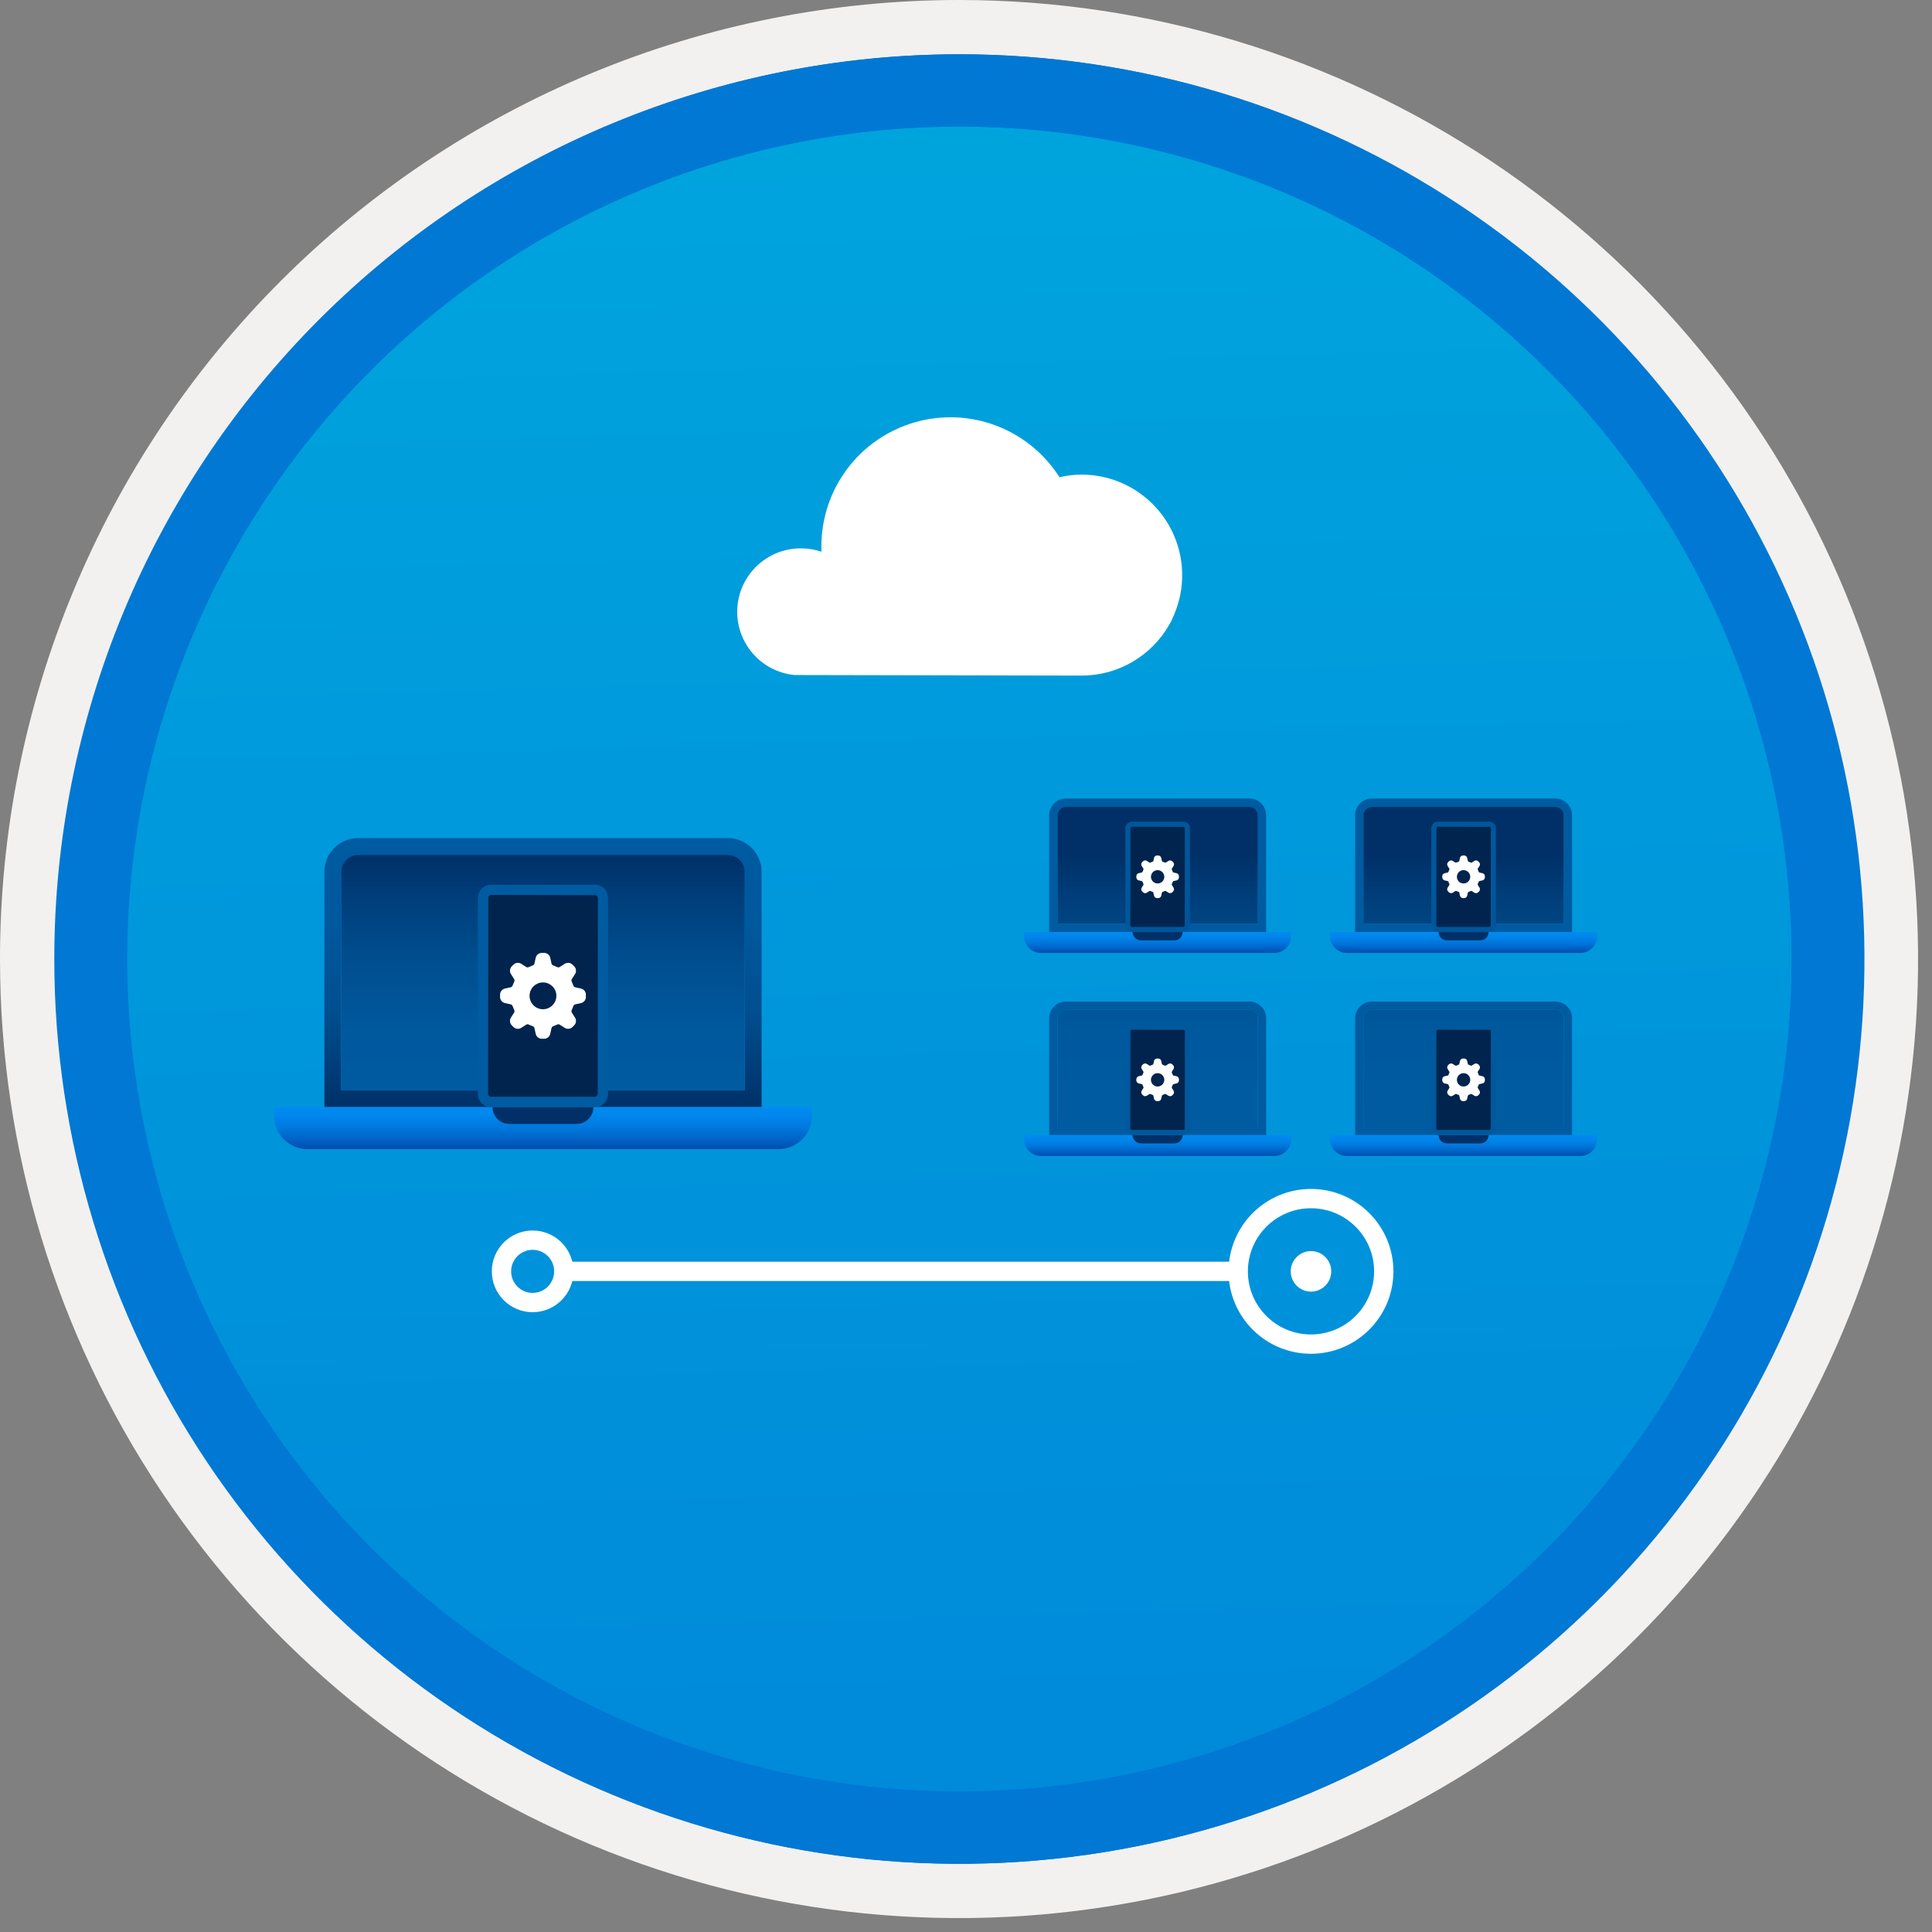 <svg width="100" height="100" viewBox="0 0 100 100" fill="none" xmlns="http://www.w3.org/2000/svg">
<rect x="0" y="0" width="100" height="100" fill="#808080" stroke="none"/>
<g clip-path="url(#clip0_543_377)">
<path d="M49.64 96.45C40.382 96.45 31.332 93.705 23.634 88.561C15.936 83.418 9.936 76.107 6.393 67.553C2.85 59 1.923 49.588 3.73 40.508C5.536 31.428 9.994 23.087 16.54 16.54C23.087 9.994 31.428 5.536 40.508 3.729C49.588 1.923 59 2.85 67.553 6.393C76.107 9.936 83.418 15.936 88.561 23.634C93.705 31.332 96.45 40.382 96.45 49.64C96.451 55.787 95.24 61.874 92.888 67.554C90.535 73.233 87.088 78.394 82.741 82.741C78.394 87.087 73.234 90.535 67.554 92.888C61.875 95.24 55.787 96.45 49.64 96.45V96.45Z" fill="url(#paint0_linear_543_377)"/>
<path fill-rule="evenodd" clip-rule="evenodd" d="M95.54 49.64C95.54 58.718 92.848 67.593 87.805 75.141C82.761 82.689 75.592 88.572 67.205 92.046C58.818 95.52 49.589 96.429 40.685 94.658C31.782 92.887 23.603 88.515 17.184 82.096C10.765 75.677 6.393 67.498 4.622 58.595C2.851 49.691 3.76 40.462 7.234 32.075C10.708 23.688 16.591 16.519 24.139 11.476C31.688 6.432 40.562 3.74 49.64 3.74C55.668 3.74 61.636 4.927 67.205 7.234C72.774 9.541 77.834 12.921 82.096 17.184C86.359 21.446 89.739 26.506 92.046 32.075C94.353 37.644 95.54 43.612 95.54 49.64V49.64ZM49.64 3.62732e-07C59.458 3.62732e-07 69.055 2.911 77.219 8.366C85.382 13.82 91.744 21.573 95.501 30.644C99.258 39.714 100.242 49.695 98.326 59.324C96.411 68.954 91.683 77.799 84.741 84.741C77.799 91.683 68.954 96.411 59.324 98.326C49.695 100.242 39.714 99.258 30.644 95.501C21.573 91.744 13.82 85.382 8.366 77.219C2.911 69.055 3.62732e-07 59.458 3.62732e-07 49.64C-0.001 43.121 1.283 36.666 3.777 30.643C6.271 24.62 9.928 19.147 14.537 14.537C19.147 9.928 24.62 6.271 30.643 3.777C36.666 1.283 43.121 -0.001 49.64 3.62732e-07V3.62732e-07Z" fill="#F2F1F0"/>
<path fill-rule="evenodd" clip-rule="evenodd" d="M92.73 49.64C92.73 58.163 90.202 66.493 85.468 73.58C80.733 80.666 74.003 86.189 66.129 89.45C58.256 92.711 49.592 93.565 41.233 91.902C32.874 90.24 25.197 86.136 19.17 80.109C13.144 74.083 9.04 66.405 7.378 58.047C5.715 49.688 6.568 41.024 9.83 33.15C13.091 25.277 18.614 18.547 25.7 13.812C32.786 9.077 41.117 6.55 49.64 6.55C55.298 6.55 60.902 7.664 66.13 9.829C71.358 11.995 76.108 15.169 80.11 19.17C84.111 23.171 87.285 27.922 89.45 33.15C91.616 38.378 92.73 43.981 92.73 49.64V49.64ZM49.64 2.81C58.902 2.81 67.956 5.557 75.657 10.702C83.358 15.848 89.36 23.162 92.905 31.719C96.449 40.276 97.377 49.692 95.57 58.776C93.763 67.86 89.303 76.205 82.753 82.754C76.204 89.303 67.86 93.763 58.776 95.57C49.691 97.377 40.276 96.45 31.718 92.905C23.161 89.361 15.848 83.359 10.702 75.657C5.556 67.956 2.81 58.902 2.81 49.64C2.811 37.22 7.745 25.31 16.527 16.528C25.309 7.745 37.22 2.811 49.64 2.81V2.81Z" fill="#0078D4"/>
<path fill-rule="evenodd" clip-rule="evenodd" d="M92.764 49.64C92.764 58.163 90.237 66.493 85.502 73.58C80.767 80.666 74.037 86.189 66.164 89.45C58.29 92.711 49.626 93.565 41.267 91.902C32.909 90.24 25.231 86.136 19.204 80.109C13.178 74.083 9.074 66.405 7.412 58.047C5.749 49.688 6.602 41.024 9.864 33.15C13.125 25.277 18.648 18.547 25.734 13.812C32.82 9.077 41.151 6.55 49.674 6.55C55.333 6.55 60.936 7.664 66.164 9.829C71.392 11.995 76.142 15.169 80.144 19.17C84.145 23.171 87.319 27.922 89.484 33.15C91.65 38.378 92.764 43.981 92.764 49.64V49.64ZM49.674 2.81C58.936 2.81 67.99 5.557 75.691 10.702C83.392 15.848 89.395 23.162 92.939 31.719C96.484 40.276 97.411 49.692 95.604 58.776C93.797 67.86 89.337 76.205 82.788 82.754C76.238 89.303 67.894 93.763 58.81 95.57C49.726 97.377 40.31 96.45 31.753 92.905C23.196 89.361 15.882 83.359 10.736 75.657C5.59 67.956 2.844 58.902 2.844 49.64C2.845 37.22 7.779 25.31 16.561 16.528C25.343 7.745 37.254 2.811 49.674 2.81V2.81Z" fill="#0078D4"/>
<path d="M18.531 43.379C18.07 43.38 17.628 43.564 17.301 43.89C16.975 44.217 16.791 44.658 16.79 45.12V57.305H39.42V45.12C39.419 44.658 39.235 44.217 38.909 43.89C38.582 43.564 38.14 43.38 37.679 43.379H18.531ZM37.679 44.249C37.91 44.25 38.131 44.342 38.294 44.505C38.457 44.668 38.549 44.889 38.55 45.12V56.435H17.66V45.12C17.661 44.889 17.752 44.668 17.916 44.505C18.079 44.341 18.3 44.25 18.531 44.249L37.679 44.249Z" fill="url(#paint1_linear_543_377)"/>
<path d="M17.66 45.12C17.661 44.889 17.752 44.668 17.916 44.505C18.079 44.341 18.3 44.25 18.531 44.249H37.679C37.91 44.25 38.131 44.342 38.294 44.505C38.457 44.668 38.549 44.889 38.55 45.12V56.435H17.66V45.12Z" fill="url(#paint2_linear_543_377)"/>
<path d="M14.179 57.305V57.74C14.18 58.202 14.364 58.644 14.69 58.97C15.016 59.296 15.458 59.48 15.919 59.481H40.29C40.751 59.48 41.193 59.296 41.52 58.97C41.846 58.644 42.03 58.202 42.031 57.74V57.305H14.179Z" fill="url(#paint3_linear_543_377)"/>
<path fill-rule="evenodd" clip-rule="evenodd" d="M26.364 58.175H29.846C30.076 58.175 30.298 58.084 30.461 57.92C30.624 57.757 30.716 57.536 30.716 57.305H25.494C25.494 57.536 25.585 57.757 25.749 57.92C25.912 58.084 26.133 58.175 26.364 58.175V58.175Z" fill="#003067"/>
<path d="M30.794 45.795H25.415C25.235 45.795 25.063 45.866 24.936 45.993C24.808 46.12 24.737 46.293 24.737 46.473V56.627C24.737 56.807 24.808 56.979 24.936 57.106C25.063 57.234 25.235 57.305 25.415 57.305H30.794C30.974 57.305 31.147 57.234 31.274 57.106C31.401 56.979 31.472 56.807 31.472 56.627V46.473C31.472 46.293 31.401 46.12 31.274 45.993C31.147 45.866 30.974 45.795 30.794 45.795V45.795Z" fill="url(#paint4_linear_543_377)"/>
<path d="M25.261 56.612L25.273 46.474C25.273 46.454 25.277 46.433 25.285 46.415C25.293 46.396 25.305 46.379 25.319 46.364C25.334 46.35 25.351 46.338 25.37 46.33C25.389 46.323 25.409 46.319 25.43 46.319L30.793 46.331C30.834 46.331 30.874 46.348 30.903 46.377C30.932 46.406 30.948 46.446 30.948 46.487L30.936 56.613C30.936 56.654 30.919 56.694 30.89 56.723C30.861 56.752 30.821 56.769 30.78 56.769H25.416C25.396 56.769 25.376 56.764 25.357 56.757C25.338 56.749 25.321 56.737 25.306 56.723C25.292 56.708 25.28 56.691 25.273 56.672C25.265 56.653 25.261 56.633 25.261 56.612V56.612Z" fill="#00244D"/>
<path d="M28.799 51.544C28.799 51.704 28.743 51.86 28.641 51.985C28.539 52.109 28.398 52.194 28.24 52.226C28.082 52.258 27.918 52.233 27.776 52.158C27.634 52.082 27.523 51.959 27.462 51.811C27.4 51.662 27.392 51.497 27.438 51.343C27.485 51.189 27.583 51.056 27.717 50.967C27.851 50.877 28.011 50.837 28.172 50.853C28.332 50.868 28.481 50.939 28.595 51.053C28.725 51.183 28.799 51.359 28.799 51.544V51.544ZM30.082 51.17L29.759 51.098C29.725 51.086 29.698 51.061 29.683 51.029L29.679 51.018L29.59 50.802L29.585 50.791C29.579 50.774 29.576 50.757 29.577 50.739C29.578 50.722 29.582 50.705 29.589 50.689L29.767 50.41C29.803 50.349 29.819 50.279 29.811 50.209C29.803 50.139 29.773 50.073 29.724 50.022L29.626 49.923C29.575 49.876 29.509 49.846 29.439 49.838C29.369 49.831 29.299 49.846 29.238 49.881L28.959 50.059C28.941 50.067 28.921 50.072 28.901 50.071C28.886 50.072 28.871 50.069 28.857 50.063L28.846 50.058L28.63 49.969L28.619 49.965C28.587 49.95 28.562 49.922 28.55 49.889L28.478 49.566C28.461 49.498 28.422 49.437 28.367 49.393C28.312 49.349 28.244 49.324 28.174 49.322H28.035C27.965 49.324 27.896 49.349 27.841 49.393C27.787 49.437 27.747 49.498 27.73 49.566L27.659 49.889C27.646 49.922 27.622 49.95 27.59 49.965L27.579 49.969L27.363 50.058L27.352 50.063C27.337 50.069 27.322 50.072 27.307 50.071C27.287 50.072 27.267 50.067 27.25 50.059L26.971 49.881C26.91 49.846 26.84 49.831 26.77 49.838C26.7 49.846 26.634 49.876 26.583 49.924L26.484 50.022C26.436 50.073 26.405 50.139 26.398 50.209C26.39 50.279 26.405 50.349 26.442 50.41L26.619 50.689C26.634 50.721 26.636 50.758 26.624 50.791L26.619 50.802L26.53 51.018L26.526 51.029C26.511 51.061 26.483 51.086 26.45 51.098L26.127 51.17C26.059 51.187 25.998 51.226 25.954 51.281C25.91 51.336 25.885 51.404 25.883 51.474V51.613C25.885 51.684 25.91 51.751 25.954 51.806C25.998 51.861 26.059 51.901 26.127 51.917L26.45 51.989C26.483 52.001 26.511 52.026 26.526 52.058L26.53 52.069L26.619 52.285L26.624 52.296C26.636 52.33 26.634 52.366 26.619 52.398L26.442 52.677C26.405 52.738 26.39 52.808 26.398 52.879C26.405 52.949 26.436 53.014 26.484 53.065L26.583 53.164C26.634 53.211 26.7 53.241 26.77 53.249C26.84 53.257 26.91 53.242 26.971 53.206L27.25 53.029C27.267 53.02 27.287 53.016 27.307 53.016C27.322 53.016 27.337 53.018 27.352 53.024L27.363 53.029L27.579 53.118L27.59 53.122C27.622 53.137 27.646 53.165 27.659 53.198L27.73 53.521C27.747 53.589 27.787 53.65 27.841 53.694C27.896 53.739 27.965 53.763 28.035 53.765H28.174C28.244 53.763 28.312 53.739 28.367 53.694C28.422 53.65 28.461 53.589 28.478 53.521L28.55 53.198C28.562 53.165 28.587 53.137 28.619 53.122L28.63 53.118L28.846 53.029L28.857 53.024C28.871 53.018 28.886 53.016 28.901 53.016C28.921 53.015 28.941 53.02 28.959 53.029L29.238 53.206C29.299 53.242 29.369 53.257 29.439 53.249C29.509 53.241 29.575 53.211 29.626 53.164L29.724 53.065C29.773 53.014 29.803 52.949 29.811 52.879C29.819 52.808 29.803 52.738 29.767 52.677L29.589 52.398C29.582 52.382 29.578 52.365 29.577 52.348C29.576 52.33 29.579 52.313 29.585 52.297L29.59 52.285L29.679 52.069L29.683 52.058C29.698 52.026 29.726 52.001 29.759 51.989L30.082 51.917C30.15 51.901 30.211 51.861 30.255 51.806C30.299 51.752 30.324 51.684 30.326 51.613V51.474C30.324 51.404 30.299 51.336 30.255 51.281C30.211 51.226 30.15 51.187 30.082 51.17L30.082 51.17Z" fill="white"/>
<path d="M55.168 51.84C54.939 51.841 54.72 51.932 54.558 52.094C54.396 52.256 54.305 52.475 54.304 52.704V58.751H65.535V52.704C65.534 52.475 65.443 52.256 65.281 52.094C65.119 51.932 64.9 51.841 64.671 51.84L55.168 51.84ZM64.671 52.272C64.785 52.272 64.895 52.318 64.976 52.399C65.057 52.48 65.103 52.59 65.103 52.704V58.319H54.736V52.704C54.736 52.589 54.782 52.48 54.862 52.398C54.944 52.318 55.053 52.272 55.168 52.272L64.671 52.272Z" fill="url(#paint5_linear_543_377)"/>
<path d="M54.736 52.704C54.736 52.589 54.782 52.48 54.862 52.398C54.944 52.318 55.053 52.272 55.168 52.272H64.671C64.785 52.272 64.895 52.318 64.976 52.399C65.057 52.48 65.103 52.589 65.103 52.704V58.319H54.736V52.704Z" fill="url(#paint6_linear_543_377)"/>
<path d="M53.008 58.751V58.967C53.009 59.196 53.1 59.416 53.262 59.577C53.424 59.739 53.643 59.83 53.872 59.831H65.967C66.196 59.83 66.415 59.739 66.577 59.577C66.739 59.416 66.83 59.196 66.831 58.967V58.751H53.008Z" fill="url(#paint7_linear_543_377)"/>
<path fill-rule="evenodd" clip-rule="evenodd" d="M59.055 59.183H60.783C60.898 59.183 61.008 59.138 61.089 59.057C61.169 58.976 61.215 58.866 61.215 58.751H58.623C58.623 58.866 58.669 58.976 58.75 59.057C58.831 59.138 58.941 59.183 59.055 59.183V59.183Z" fill="#003067"/>
<path d="M61.254 53.039H58.584C58.54 53.039 58.496 53.047 58.456 53.064C58.415 53.081 58.378 53.106 58.346 53.137C58.315 53.169 58.29 53.206 58.273 53.246C58.257 53.287 58.248 53.331 58.248 53.375V58.415C58.248 58.459 58.257 58.503 58.273 58.544C58.29 58.584 58.315 58.621 58.346 58.653C58.378 58.684 58.415 58.709 58.456 58.726C58.496 58.742 58.54 58.751 58.584 58.751H61.254C61.343 58.751 61.429 58.716 61.492 58.653C61.555 58.59 61.59 58.504 61.59 58.415V53.375C61.59 53.286 61.555 53.2 61.492 53.137C61.429 53.074 61.343 53.039 61.254 53.039V53.039Z" fill="url(#paint8_linear_543_377)"/>
<path d="M58.508 58.407L58.514 53.376C58.514 53.366 58.516 53.356 58.52 53.346C58.524 53.337 58.53 53.329 58.537 53.321C58.544 53.314 58.553 53.309 58.562 53.305C58.571 53.301 58.581 53.299 58.592 53.299L61.253 53.305C61.274 53.305 61.293 53.313 61.308 53.328C61.322 53.342 61.331 53.362 61.33 53.382L61.324 58.408C61.324 58.428 61.316 58.448 61.301 58.462C61.287 58.477 61.267 58.485 61.247 58.485H58.585C58.575 58.485 58.565 58.483 58.556 58.479C58.546 58.475 58.538 58.469 58.53 58.462C58.523 58.455 58.518 58.447 58.514 58.437C58.51 58.428 58.508 58.418 58.508 58.407V58.407Z" fill="#00244D"/>
<path d="M60.264 55.892C60.264 55.972 60.236 56.049 60.186 56.111C60.135 56.173 60.065 56.215 59.986 56.231C59.908 56.246 59.827 56.234 59.756 56.197C59.686 56.159 59.631 56.098 59.6 56.025C59.569 55.951 59.565 55.869 59.589 55.792C59.612 55.716 59.661 55.65 59.727 55.605C59.793 55.561 59.873 55.541 59.953 55.549C60.032 55.557 60.106 55.592 60.163 55.648C60.227 55.713 60.264 55.8 60.264 55.892V55.892ZM60.9 55.706L60.74 55.671C60.724 55.665 60.71 55.652 60.703 55.636L60.701 55.631L60.656 55.524L60.654 55.518C60.651 55.51 60.65 55.501 60.65 55.493C60.65 55.484 60.652 55.476 60.656 55.468L60.744 55.329C60.762 55.299 60.77 55.264 60.766 55.229C60.762 55.195 60.747 55.162 60.723 55.137L60.674 55.088C60.649 55.064 60.616 55.049 60.582 55.046C60.547 55.042 60.512 55.049 60.482 55.067L60.343 55.155C60.334 55.159 60.325 55.161 60.315 55.161C60.307 55.161 60.3 55.16 60.293 55.157L60.287 55.154L60.18 55.11L60.175 55.108C60.159 55.101 60.146 55.087 60.14 55.071L60.105 54.91C60.096 54.877 60.077 54.846 60.05 54.824C60.022 54.803 59.989 54.79 59.954 54.789H59.885C59.85 54.79 59.816 54.803 59.789 54.824C59.761 54.846 59.742 54.877 59.734 54.91L59.698 55.071C59.692 55.087 59.68 55.101 59.664 55.108L59.658 55.11L59.551 55.154L59.545 55.157C59.538 55.16 59.531 55.161 59.523 55.161C59.514 55.161 59.504 55.159 59.495 55.155L59.356 55.067C59.326 55.049 59.291 55.042 59.257 55.046C59.222 55.049 59.19 55.064 59.164 55.088L59.115 55.137C59.091 55.162 59.076 55.195 59.072 55.229C59.068 55.264 59.076 55.299 59.094 55.329L59.182 55.468C59.19 55.484 59.19 55.502 59.184 55.518L59.182 55.524L59.138 55.631L59.136 55.636C59.128 55.652 59.115 55.665 59.098 55.671L58.938 55.706C58.904 55.715 58.874 55.734 58.852 55.761C58.83 55.789 58.818 55.822 58.817 55.857V55.926C58.818 55.961 58.83 55.995 58.852 56.022C58.874 56.05 58.904 56.069 58.938 56.077L59.098 56.113C59.115 56.119 59.128 56.131 59.136 56.147L59.138 56.153L59.182 56.26L59.184 56.266C59.19 56.282 59.19 56.3 59.182 56.316L59.094 56.455C59.076 56.484 59.068 56.52 59.072 56.554C59.076 56.589 59.091 56.622 59.115 56.647L59.164 56.696C59.19 56.719 59.222 56.734 59.257 56.738C59.291 56.742 59.326 56.734 59.356 56.717L59.495 56.629C59.504 56.624 59.514 56.622 59.523 56.623C59.531 56.622 59.539 56.624 59.545 56.627L59.551 56.629L59.658 56.673L59.664 56.675C59.68 56.683 59.692 56.696 59.698 56.713L59.734 56.873C59.742 56.907 59.761 56.937 59.789 56.959C59.816 56.981 59.85 56.993 59.885 56.994H59.954C59.989 56.993 60.022 56.981 60.05 56.959C60.077 56.937 60.096 56.907 60.105 56.873L60.14 56.713C60.146 56.696 60.159 56.683 60.175 56.675L60.18 56.673L60.287 56.629L60.293 56.627C60.3 56.624 60.307 56.622 60.315 56.623C60.325 56.622 60.334 56.624 60.343 56.629L60.482 56.717C60.512 56.734 60.547 56.742 60.582 56.738C60.616 56.734 60.649 56.719 60.674 56.696L60.723 56.647C60.747 56.622 60.762 56.589 60.766 56.554C60.77 56.52 60.762 56.484 60.744 56.455L60.656 56.316C60.652 56.308 60.65 56.3 60.65 56.291C60.65 56.282 60.651 56.274 60.654 56.266L60.656 56.26L60.701 56.153L60.703 56.147C60.71 56.131 60.724 56.119 60.74 56.113L60.9 56.077C60.934 56.069 60.965 56.05 60.986 56.022C61.008 55.995 61.021 55.961 61.022 55.926V55.857C61.021 55.822 61.008 55.789 60.986 55.761C60.965 55.734 60.934 55.715 60.9 55.706L60.9 55.706Z" fill="white"/>
<path d="M71.003 51.84C70.774 51.841 70.555 51.932 70.393 52.094C70.231 52.256 70.14 52.475 70.139 52.704V58.751H81.37V52.704C81.37 52.475 81.278 52.256 81.116 52.094C80.954 51.932 80.735 51.841 80.506 51.84L71.003 51.84ZM80.506 52.272C80.621 52.272 80.731 52.318 80.812 52.399C80.893 52.48 80.938 52.59 80.938 52.704V58.319H70.571V52.704C70.572 52.589 70.617 52.48 70.698 52.398C70.779 52.318 70.889 52.272 71.003 52.272L80.506 52.272Z" fill="url(#paint9_linear_543_377)"/>
<path d="M70.571 52.704C70.571 52.589 70.617 52.48 70.698 52.398C70.779 52.318 70.889 52.272 71.003 52.272H80.506C80.621 52.272 80.731 52.318 80.811 52.399C80.892 52.48 80.938 52.589 80.938 52.704V58.319H70.571V52.704Z" fill="url(#paint10_linear_543_377)"/>
<path d="M68.844 58.751V58.967C68.844 59.196 68.935 59.416 69.097 59.577C69.259 59.739 69.478 59.83 69.707 59.831H81.802C82.031 59.83 82.25 59.739 82.412 59.577C82.574 59.416 82.665 59.196 82.666 58.967V58.751H68.844Z" fill="url(#paint11_linear_543_377)"/>
<path fill-rule="evenodd" clip-rule="evenodd" d="M74.891 59.183H76.618C76.733 59.183 76.843 59.138 76.924 59.057C77.005 58.976 77.05 58.866 77.05 58.751H74.459C74.459 58.866 74.504 58.976 74.585 59.057C74.666 59.138 74.776 59.183 74.891 59.183V59.183Z" fill="#003067"/>
<path d="M77.089 53.039H74.42C74.376 53.039 74.332 53.047 74.291 53.064C74.25 53.081 74.213 53.106 74.182 53.137C74.151 53.169 74.126 53.206 74.109 53.246C74.092 53.287 74.083 53.331 74.083 53.375V58.415C74.083 58.459 74.092 58.503 74.109 58.544C74.126 58.584 74.151 58.621 74.182 58.653C74.213 58.684 74.25 58.709 74.291 58.726C74.332 58.742 74.376 58.751 74.42 58.751H77.089C77.179 58.751 77.264 58.716 77.327 58.653C77.391 58.59 77.426 58.504 77.426 58.415V53.375C77.426 53.286 77.391 53.2 77.327 53.137C77.264 53.074 77.179 53.039 77.089 53.039V53.039Z" fill="url(#paint12_linear_543_377)"/>
<path d="M74.343 58.407L74.35 53.376C74.35 53.366 74.352 53.356 74.356 53.346C74.359 53.337 74.365 53.329 74.372 53.321C74.379 53.314 74.388 53.309 74.397 53.305C74.407 53.301 74.417 53.299 74.427 53.299L77.089 53.305C77.109 53.305 77.129 53.313 77.143 53.328C77.158 53.342 77.166 53.362 77.166 53.382L77.16 58.408C77.159 58.428 77.151 58.448 77.137 58.462C77.122 58.477 77.103 58.485 77.082 58.485H74.421C74.41 58.485 74.4 58.483 74.391 58.479C74.382 58.475 74.373 58.469 74.366 58.462C74.359 58.455 74.353 58.447 74.349 58.437C74.345 58.428 74.343 58.418 74.343 58.407Z" fill="#00244D"/>
<path d="M76.099 55.892C76.099 55.972 76.071 56.049 76.021 56.111C75.97 56.173 75.9 56.215 75.822 56.231C75.743 56.246 75.662 56.234 75.591 56.197C75.521 56.159 75.466 56.098 75.435 56.025C75.405 55.951 75.401 55.869 75.424 55.792C75.447 55.716 75.496 55.65 75.562 55.605C75.629 55.561 75.708 55.541 75.788 55.549C75.867 55.557 75.942 55.592 75.998 55.648C76.062 55.713 76.099 55.8 76.099 55.892V55.892ZM76.736 55.706L76.575 55.671C76.559 55.665 76.545 55.652 76.538 55.636L76.536 55.631L76.492 55.524L76.489 55.518C76.486 55.51 76.485 55.501 76.485 55.493C76.486 55.484 76.488 55.476 76.491 55.468L76.579 55.329C76.597 55.299 76.605 55.264 76.601 55.229C76.598 55.195 76.582 55.162 76.558 55.137L76.51 55.088C76.484 55.064 76.451 55.049 76.417 55.046C76.382 55.042 76.347 55.049 76.317 55.067L76.178 55.155C76.17 55.159 76.16 55.161 76.15 55.161C76.142 55.161 76.135 55.16 76.128 55.157L76.122 55.154L76.015 55.11L76.01 55.108C75.994 55.101 75.982 55.087 75.976 55.071L75.94 54.911C75.931 54.877 75.912 54.846 75.885 54.825C75.858 54.803 75.824 54.79 75.789 54.789H75.72C75.685 54.79 75.651 54.803 75.624 54.825C75.597 54.846 75.577 54.877 75.569 54.91L75.533 55.071C75.527 55.087 75.515 55.101 75.499 55.108L75.494 55.11L75.386 55.155L75.381 55.157C75.374 55.16 75.366 55.161 75.359 55.161C75.349 55.161 75.339 55.159 75.33 55.155L75.192 55.067C75.162 55.049 75.127 55.042 75.092 55.046C75.057 55.05 75.025 55.064 74.999 55.088L74.95 55.137C74.926 55.162 74.911 55.195 74.907 55.229C74.904 55.264 74.911 55.299 74.929 55.329L75.017 55.468C75.025 55.484 75.026 55.502 75.02 55.518L75.017 55.524L74.973 55.631L74.971 55.636C74.963 55.652 74.95 55.665 74.933 55.671L74.773 55.706C74.739 55.715 74.709 55.734 74.687 55.761C74.665 55.789 74.653 55.822 74.652 55.858V55.926C74.653 55.961 74.665 55.995 74.687 56.022C74.709 56.05 74.739 56.069 74.773 56.078L74.933 56.113C74.95 56.119 74.963 56.132 74.971 56.147L74.973 56.153L75.017 56.26L75.02 56.266C75.026 56.282 75.025 56.3 75.017 56.316L74.929 56.455C74.911 56.484 74.903 56.52 74.907 56.554C74.911 56.589 74.926 56.622 74.95 56.647L74.999 56.696C75.025 56.72 75.057 56.734 75.092 56.738C75.127 56.742 75.162 56.735 75.192 56.717L75.33 56.629C75.339 56.624 75.349 56.622 75.359 56.623C75.366 56.622 75.374 56.624 75.381 56.627L75.386 56.629L75.494 56.673L75.499 56.675C75.515 56.683 75.527 56.696 75.533 56.713L75.569 56.873C75.577 56.907 75.597 56.937 75.624 56.959C75.651 56.981 75.685 56.994 75.72 56.995H75.789C75.824 56.994 75.858 56.981 75.885 56.959C75.912 56.937 75.931 56.907 75.94 56.873L75.976 56.713C75.982 56.696 75.994 56.683 76.01 56.675L76.015 56.673L76.122 56.629L76.128 56.627C76.135 56.624 76.142 56.622 76.15 56.623C76.16 56.622 76.17 56.624 76.178 56.629L76.317 56.717C76.347 56.735 76.382 56.742 76.417 56.738C76.451 56.734 76.484 56.72 76.51 56.696L76.558 56.647C76.582 56.622 76.598 56.589 76.601 56.554C76.605 56.52 76.597 56.484 76.579 56.455L76.491 56.316C76.484 56.3 76.483 56.282 76.489 56.266L76.492 56.26L76.536 56.153L76.538 56.147C76.545 56.131 76.559 56.119 76.576 56.113L76.736 56.077C76.77 56.069 76.8 56.05 76.822 56.022C76.844 55.995 76.856 55.961 76.857 55.926V55.857C76.856 55.822 76.844 55.789 76.822 55.761C76.8 55.734 76.77 55.715 76.736 55.706L76.736 55.706Z" fill="white"/>
<path d="M55.168 41.331C54.939 41.332 54.72 41.423 54.558 41.585C54.396 41.746 54.305 41.966 54.304 42.195V48.242H65.535V42.195C65.534 41.966 65.443 41.746 65.281 41.585C65.119 41.423 64.9 41.332 64.671 41.331H55.168ZM64.671 41.763C64.785 41.763 64.895 41.809 64.976 41.89C65.057 41.971 65.103 42.08 65.103 42.195V47.81H54.736V42.195C54.736 42.08 54.782 41.97 54.862 41.889C54.944 41.808 55.053 41.763 55.168 41.763L64.671 41.763Z" fill="url(#paint13_linear_543_377)"/>
<path d="M54.736 42.195C54.736 42.08 54.782 41.97 54.862 41.889C54.944 41.808 55.053 41.763 55.168 41.763H64.671C64.785 41.763 64.895 41.809 64.976 41.889C65.057 41.971 65.103 42.08 65.103 42.195V47.81H54.736V42.195Z" fill="url(#paint14_linear_543_377)"/>
<path d="M53.008 48.242V48.458C53.009 48.687 53.1 48.906 53.262 49.068C53.424 49.23 53.643 49.321 53.872 49.322H65.967C66.196 49.321 66.415 49.23 66.577 49.068C66.739 48.906 66.83 48.687 66.831 48.458V48.242H53.008Z" fill="url(#paint15_linear_543_377)"/>
<path fill-rule="evenodd" clip-rule="evenodd" d="M59.055 48.674H60.783C60.898 48.674 61.008 48.629 61.089 48.547C61.169 48.467 61.215 48.357 61.215 48.242H58.623C58.623 48.357 58.669 48.467 58.75 48.547C58.831 48.629 58.941 48.674 59.055 48.674V48.674Z" fill="#003067"/>
<path d="M61.254 42.53H58.584C58.54 42.53 58.496 42.538 58.456 42.555C58.415 42.572 58.378 42.597 58.346 42.628C58.315 42.66 58.29 42.697 58.273 42.737C58.257 42.778 58.248 42.822 58.248 42.866V47.906C58.248 47.95 58.257 47.994 58.273 48.034C58.29 48.075 58.315 48.112 58.346 48.144C58.378 48.175 58.415 48.2 58.456 48.217C58.496 48.233 58.54 48.242 58.584 48.242H61.254C61.343 48.242 61.429 48.207 61.492 48.144C61.555 48.081 61.59 47.995 61.59 47.906V42.866C61.59 42.777 61.555 42.691 61.492 42.628C61.429 42.565 61.343 42.53 61.254 42.53V42.53Z" fill="url(#paint16_linear_543_377)"/>
<path d="M58.508 47.898L58.514 42.867C58.514 42.857 58.516 42.847 58.52 42.837C58.524 42.828 58.53 42.819 58.537 42.812C58.544 42.805 58.553 42.8 58.562 42.796C58.571 42.792 58.581 42.79 58.592 42.79L61.253 42.796C61.274 42.796 61.293 42.804 61.308 42.819C61.322 42.833 61.331 42.853 61.33 42.873L61.324 47.899C61.324 47.919 61.316 47.939 61.301 47.953C61.287 47.968 61.267 47.976 61.247 47.976H58.585C58.575 47.976 58.565 47.974 58.556 47.97C58.546 47.966 58.538 47.96 58.53 47.953C58.523 47.946 58.517 47.937 58.514 47.928C58.51 47.919 58.508 47.909 58.508 47.898V47.898Z" fill="#00244D"/>
<path d="M60.264 45.383C60.264 45.463 60.236 45.54 60.186 45.602C60.135 45.663 60.065 45.706 59.986 45.721C59.908 45.737 59.827 45.725 59.756 45.688C59.686 45.65 59.631 45.589 59.6 45.515C59.569 45.442 59.565 45.359 59.589 45.283C59.612 45.207 59.661 45.141 59.727 45.096C59.793 45.052 59.873 45.032 59.953 45.04C60.032 45.048 60.106 45.083 60.163 45.139C60.227 45.204 60.264 45.291 60.264 45.383V45.383ZM60.9 45.197L60.74 45.162C60.724 45.156 60.71 45.143 60.703 45.127L60.701 45.122L60.656 45.015L60.654 45.009C60.651 45.001 60.65 44.992 60.65 44.984C60.65 44.975 60.652 44.967 60.656 44.959L60.744 44.82C60.762 44.79 60.77 44.755 60.766 44.72C60.762 44.685 60.747 44.653 60.723 44.627L60.674 44.579C60.649 44.555 60.616 44.54 60.582 44.536C60.547 44.533 60.512 44.54 60.482 44.558L60.343 44.646C60.334 44.65 60.325 44.652 60.315 44.652C60.307 44.652 60.3 44.651 60.293 44.648L60.287 44.645L60.18 44.601L60.175 44.599C60.159 44.592 60.146 44.578 60.14 44.562L60.105 44.401C60.096 44.367 60.077 44.337 60.05 44.315C60.022 44.293 59.989 44.281 59.954 44.28H59.885C59.85 44.281 59.816 44.293 59.789 44.315C59.761 44.337 59.742 44.367 59.734 44.401L59.698 44.562C59.692 44.578 59.68 44.592 59.664 44.599L59.658 44.601L59.551 44.645L59.545 44.648C59.538 44.651 59.531 44.652 59.523 44.652C59.514 44.652 59.504 44.65 59.495 44.646L59.356 44.558C59.326 44.54 59.291 44.533 59.257 44.536C59.222 44.54 59.19 44.555 59.164 44.579L59.115 44.627C59.091 44.653 59.076 44.685 59.072 44.72C59.068 44.755 59.076 44.79 59.094 44.82L59.182 44.959C59.19 44.974 59.19 44.993 59.184 45.009L59.182 45.015L59.138 45.122L59.136 45.127C59.128 45.143 59.115 45.156 59.098 45.162L58.938 45.197C58.904 45.206 58.874 45.225 58.852 45.252C58.83 45.28 58.818 45.313 58.817 45.348V45.417C58.818 45.452 58.83 45.486 58.852 45.513C58.874 45.541 58.904 45.56 58.938 45.568L59.098 45.604C59.115 45.61 59.128 45.622 59.136 45.638L59.138 45.644L59.182 45.751L59.184 45.756C59.19 45.773 59.19 45.791 59.182 45.807L59.094 45.945C59.076 45.975 59.068 46.011 59.072 46.045C59.076 46.08 59.091 46.113 59.115 46.138L59.164 46.187C59.19 46.21 59.222 46.225 59.257 46.229C59.291 46.233 59.326 46.225 59.356 46.208L59.495 46.12C59.504 46.115 59.514 46.113 59.523 46.114C59.531 46.113 59.539 46.115 59.545 46.118L59.551 46.12L59.658 46.164L59.664 46.166C59.68 46.174 59.692 46.187 59.698 46.204L59.734 46.364C59.742 46.398 59.761 46.428 59.789 46.45C59.816 46.472 59.85 46.484 59.885 46.485H59.954C59.989 46.484 60.022 46.472 60.05 46.45C60.077 46.428 60.096 46.398 60.105 46.364L60.14 46.204C60.146 46.187 60.159 46.174 60.175 46.166L60.18 46.164L60.287 46.12L60.293 46.118C60.3 46.115 60.307 46.113 60.315 46.114C60.325 46.113 60.334 46.115 60.343 46.12L60.482 46.208C60.512 46.225 60.547 46.233 60.582 46.229C60.616 46.225 60.649 46.211 60.674 46.187L60.723 46.138C60.747 46.113 60.762 46.08 60.766 46.045C60.77 46.011 60.762 45.975 60.744 45.945L60.656 45.807C60.653 45.799 60.65 45.791 60.65 45.782C60.65 45.773 60.651 45.765 60.654 45.756L60.656 45.751L60.701 45.643L60.703 45.638C60.71 45.622 60.724 45.61 60.74 45.604L60.9 45.568C60.934 45.56 60.965 45.541 60.986 45.513C61.008 45.486 61.021 45.452 61.022 45.417V45.348C61.021 45.313 61.008 45.28 60.986 45.252C60.965 45.225 60.934 45.206 60.9 45.197L60.9 45.197Z" fill="white"/>
<path d="M71.003 41.331C70.774 41.332 70.555 41.423 70.393 41.585C70.231 41.746 70.14 41.966 70.139 42.195V48.242H81.37V42.195C81.37 41.966 81.278 41.746 81.116 41.585C80.954 41.423 80.735 41.332 80.506 41.331H71.003ZM80.506 41.763C80.621 41.763 80.731 41.809 80.812 41.89C80.893 41.971 80.938 42.08 80.938 42.195V47.81H70.571V42.195C70.572 42.08 70.617 41.97 70.698 41.889C70.779 41.808 70.889 41.763 71.003 41.763L80.506 41.763Z" fill="url(#paint17_linear_543_377)"/>
<path d="M70.571 42.195C70.571 42.08 70.617 41.97 70.698 41.889C70.779 41.808 70.889 41.763 71.003 41.763H80.506C80.621 41.763 80.731 41.809 80.811 41.889C80.892 41.971 80.938 42.08 80.938 42.195V47.81H70.571V42.195Z" fill="url(#paint18_linear_543_377)"/>
<path d="M68.844 48.242V48.458C68.844 48.687 68.935 48.906 69.097 49.068C69.259 49.23 69.478 49.321 69.707 49.322H81.802C82.031 49.321 82.25 49.23 82.412 49.068C82.574 48.906 82.665 48.687 82.666 48.458V48.242H68.844Z" fill="url(#paint19_linear_543_377)"/>
<path fill-rule="evenodd" clip-rule="evenodd" d="M74.891 48.674H76.618C76.733 48.674 76.843 48.629 76.924 48.547C77.005 48.467 77.05 48.357 77.05 48.242H74.459C74.459 48.357 74.504 48.467 74.585 48.547C74.666 48.629 74.776 48.674 74.891 48.674Z" fill="#003067"/>
<path d="M77.089 42.53H74.42C74.376 42.53 74.332 42.538 74.291 42.555C74.25 42.572 74.213 42.597 74.182 42.628C74.151 42.66 74.126 42.697 74.109 42.737C74.092 42.778 74.083 42.822 74.083 42.866V47.906C74.083 47.95 74.092 47.994 74.109 48.034C74.126 48.075 74.151 48.112 74.182 48.144C74.213 48.175 74.25 48.2 74.291 48.217C74.332 48.233 74.376 48.242 74.42 48.242H77.089C77.179 48.242 77.264 48.207 77.327 48.144C77.391 48.081 77.426 47.995 77.426 47.906V42.866C77.426 42.777 77.391 42.691 77.327 42.628C77.264 42.565 77.179 42.53 77.089 42.53V42.53Z" fill="url(#paint20_linear_543_377)"/>
<path d="M74.343 47.898L74.35 42.867C74.35 42.857 74.352 42.847 74.356 42.837C74.359 42.828 74.365 42.819 74.372 42.812C74.379 42.805 74.388 42.8 74.397 42.796C74.407 42.792 74.417 42.79 74.427 42.79L77.089 42.796C77.109 42.796 77.129 42.804 77.143 42.819C77.158 42.833 77.166 42.853 77.166 42.873L77.16 47.899C77.159 47.919 77.151 47.939 77.137 47.953C77.122 47.968 77.103 47.976 77.082 47.976H74.421C74.41 47.976 74.4 47.974 74.391 47.97C74.382 47.966 74.373 47.96 74.366 47.953C74.359 47.946 74.353 47.937 74.349 47.928C74.345 47.919 74.343 47.909 74.343 47.898V47.898Z" fill="#00244D"/>
<path d="M76.099 45.383C76.099 45.463 76.071 45.54 76.021 45.602C75.97 45.663 75.9 45.706 75.822 45.721C75.743 45.737 75.662 45.725 75.591 45.688C75.521 45.65 75.466 45.589 75.435 45.515C75.405 45.442 75.401 45.36 75.424 45.283C75.447 45.207 75.496 45.141 75.562 45.096C75.629 45.052 75.708 45.032 75.788 45.04C75.867 45.048 75.942 45.083 75.998 45.139C76.062 45.204 76.099 45.291 76.099 45.383ZM76.736 45.197L76.575 45.162C76.559 45.156 76.545 45.143 76.538 45.127L76.536 45.122L76.492 45.015L76.489 45.009C76.486 45.001 76.485 44.992 76.485 44.984C76.486 44.975 76.488 44.967 76.491 44.959L76.579 44.82C76.597 44.79 76.605 44.755 76.601 44.72C76.598 44.685 76.582 44.653 76.558 44.628L76.51 44.579C76.484 44.555 76.451 44.54 76.417 44.536C76.382 44.533 76.347 44.54 76.317 44.558L76.178 44.646C76.17 44.65 76.16 44.652 76.15 44.652C76.142 44.652 76.135 44.651 76.128 44.648L76.122 44.645L76.015 44.601L76.01 44.599C75.994 44.592 75.982 44.578 75.976 44.562L75.94 44.401C75.931 44.367 75.912 44.337 75.885 44.315C75.858 44.294 75.824 44.281 75.789 44.28H75.72C75.685 44.281 75.651 44.294 75.624 44.315C75.597 44.337 75.577 44.367 75.569 44.401L75.533 44.562C75.527 44.578 75.515 44.592 75.499 44.599L75.494 44.601L75.386 44.645L75.381 44.648C75.374 44.651 75.366 44.652 75.359 44.652C75.349 44.652 75.339 44.65 75.33 44.646L75.192 44.558C75.162 44.54 75.127 44.533 75.092 44.537C75.057 44.54 75.025 44.555 74.999 44.579L74.95 44.628C74.926 44.653 74.911 44.685 74.907 44.72C74.903 44.755 74.911 44.79 74.929 44.82L75.017 44.959C75.025 44.975 75.026 44.993 75.02 45.009L75.017 45.015L74.973 45.122L74.971 45.127C74.963 45.143 74.95 45.156 74.933 45.162L74.773 45.197C74.739 45.206 74.709 45.225 74.687 45.252C74.665 45.28 74.653 45.313 74.652 45.348V45.417C74.653 45.452 74.665 45.486 74.687 45.513C74.709 45.541 74.739 45.56 74.773 45.568L74.933 45.604C74.95 45.61 74.963 45.622 74.971 45.638L74.973 45.644L75.017 45.751L75.02 45.757C75.026 45.773 75.025 45.791 75.017 45.807L74.929 45.946C74.911 45.975 74.903 46.011 74.907 46.045C74.911 46.08 74.926 46.113 74.95 46.138L74.999 46.187C75.025 46.211 75.057 46.225 75.092 46.229C75.127 46.233 75.162 46.225 75.192 46.208L75.33 46.12C75.339 46.115 75.349 46.113 75.359 46.114C75.366 46.113 75.374 46.115 75.381 46.118L75.386 46.12L75.494 46.164L75.499 46.166C75.515 46.174 75.527 46.187 75.533 46.204L75.569 46.364C75.577 46.398 75.597 46.428 75.624 46.45C75.651 46.472 75.685 46.484 75.72 46.485H75.789C75.824 46.484 75.858 46.472 75.885 46.45C75.912 46.428 75.931 46.398 75.94 46.364L75.976 46.204C75.982 46.187 75.994 46.174 76.01 46.166L76.015 46.164L76.123 46.12L76.128 46.118C76.135 46.115 76.142 46.113 76.15 46.114C76.16 46.113 76.17 46.115 76.179 46.12L76.317 46.208C76.347 46.225 76.382 46.233 76.417 46.229C76.451 46.225 76.484 46.21 76.51 46.187L76.558 46.138C76.582 46.113 76.598 46.08 76.601 46.045C76.605 46.011 76.598 45.975 76.579 45.945L76.491 45.807C76.488 45.799 76.486 45.791 76.485 45.782C76.485 45.773 76.486 45.765 76.489 45.756L76.492 45.751L76.536 45.643L76.538 45.638C76.545 45.622 76.559 45.61 76.576 45.604L76.736 45.568C76.77 45.56 76.8 45.541 76.822 45.513C76.844 45.486 76.856 45.452 76.857 45.417V45.348C76.856 45.313 76.844 45.28 76.822 45.252C76.8 45.225 76.77 45.206 76.736 45.197L76.736 45.197Z" fill="white"/>
<path d="M61.068 30.894C61.076 30.841 61.091 30.788 61.099 30.743C61.241 29.991 61.216 29.218 61.026 28.477C60.836 27.737 60.485 27.047 59.998 26.458C59.511 25.868 58.901 25.393 58.209 25.066C57.518 24.739 56.764 24.568 55.999 24.566C55.608 24.564 55.218 24.61 54.838 24.702C54.063 23.48 52.912 22.542 51.558 22.03C50.204 21.518 48.72 21.46 47.331 21.864C45.941 22.268 44.719 23.112 43.851 24.27C42.982 25.428 42.513 26.837 42.514 28.284C42.514 28.375 42.514 28.466 42.522 28.557C42.174 28.44 41.81 28.381 41.444 28.383C40.601 28.383 39.79 28.707 39.179 29.288C38.568 29.87 38.204 30.663 38.162 31.506C38.12 32.348 38.404 33.174 38.954 33.813C39.504 34.452 40.279 34.855 41.118 34.939L55.991 34.969C56.917 34.968 57.826 34.721 58.625 34.253C59.424 33.785 60.084 33.113 60.537 32.306C60.56 32.26 60.59 32.215 60.613 32.169C60.814 31.764 60.967 31.336 61.068 30.894V30.894Z" fill="white"/>
<path d="M27.569 67.419C28.461 67.419 29.183 66.696 29.183 65.805C29.183 64.914 28.461 64.191 27.569 64.191C26.678 64.191 25.956 64.914 25.956 65.805C25.956 66.696 26.678 67.419 27.569 67.419Z" stroke="white" stroke-miterlimit="10"/>
<path d="M67.856 69.571C69.936 69.571 71.623 67.885 71.623 65.805C71.623 63.725 69.936 62.039 67.856 62.039C65.776 62.039 64.09 63.725 64.09 65.805C64.09 67.885 65.776 69.571 67.856 69.571Z" stroke="white" stroke-miterlimit="10"/>
<path d="M29.183 65.805H64.09" stroke="white" stroke-miterlimit="10"/>
<path d="M67.856 66.854C68.436 66.854 68.905 66.384 68.905 65.805C68.905 65.226 68.436 64.756 67.856 64.756C67.277 64.756 66.808 65.226 66.808 65.805C66.808 66.384 67.277 66.854 67.856 66.854Z" fill="white"/>
</g>
<defs>
<linearGradient id="paint0_linear_543_377" x1="47.87" y1="-15.153" x2="51.852" y2="130.615" gradientUnits="userSpaceOnUse">
<stop stop-color="#00ABDE"/>
<stop offset="1" stop-color="#007ED8"/>
</linearGradient>
<linearGradient id="paint1_linear_543_377" x1="28.105" y1="57.305" x2="28.105" y2="43.354" gradientUnits="userSpaceOnUse">
<stop stop-color="#003067"/>
<stop offset="0.165" stop-color="#003F7C"/>
<stop offset="0.362" stop-color="#004F90"/>
<stop offset="0.681" stop-color="#00589D"/>
<stop offset="1" stop-color="#005BA1"/>
</linearGradient>
<linearGradient id="paint2_linear_543_377" x1="28.105" y1="56.435" x2="28.105" y2="44.227" gradientUnits="userSpaceOnUse">
<stop stop-color="#005BA1"/>
<stop offset="0.26" stop-color="#00589D"/>
<stop offset="0.53" stop-color="#004F90"/>
<stop offset="0.8" stop-color="#003F7C"/>
<stop offset="1" stop-color="#003067"/>
</linearGradient>
<linearGradient id="paint3_linear_543_377" x1="28.105" y1="59.481" x2="28.105" y2="57.305" gradientUnits="userSpaceOnUse">
<stop stop-color="#004DAE"/>
<stop offset="0.21" stop-color="#0061C4"/>
<stop offset="0.51" stop-color="#0078DD"/>
<stop offset="0.78" stop-color="#0086EC"/>
<stop offset="1" stop-color="#008BF1"/>
</linearGradient>
<linearGradient id="paint4_linear_543_377" x1="214.032" y1="6400.29" x2="214.032" y2="3037.73" gradientUnits="userSpaceOnUse">
<stop stop-color="#003067"/>
<stop offset="0.165" stop-color="#003F7C"/>
<stop offset="0.362" stop-color="#004F90"/>
<stop offset="0.681" stop-color="#00589D"/>
<stop offset="1" stop-color="#005BA1"/>
</linearGradient>
<linearGradient id="paint5_linear_543_377" x1="727.242" y1="457.885" x2="727.242" y2="410.034" gradientUnits="userSpaceOnUse">
<stop stop-color="#003067"/>
<stop offset="0.165" stop-color="#003F7C"/>
<stop offset="0.362" stop-color="#004F90"/>
<stop offset="0.681" stop-color="#00589D"/>
<stop offset="1" stop-color="#005BA1"/>
</linearGradient>
<linearGradient id="paint6_linear_543_377" x1="28.105" y1="56.435" x2="28.105" y2="44.228" gradientUnits="userSpaceOnUse">
<stop stop-color="#005BA1"/>
<stop offset="0.26" stop-color="#00589D"/>
<stop offset="0.53" stop-color="#004F90"/>
<stop offset="0.8" stop-color="#003F7C"/>
<stop offset="1" stop-color="#003067"/>
</linearGradient>
<linearGradient id="paint7_linear_543_377" x1="59.919" y1="58.751" x2="59.919" y2="59.831" gradientUnits="userSpaceOnUse">
<stop stop-color="#008BF1"/>
<stop offset="0.22" stop-color="#0086EC"/>
<stop offset="0.49" stop-color="#0078DD"/>
<stop offset="0.79" stop-color="#0061C4"/>
<stop offset="1" stop-color="#004DAE"/>
</linearGradient>
<linearGradient id="paint8_linear_543_377" x1="258.54" y1="616.037" x2="258.54" y2="-212.143" gradientUnits="userSpaceOnUse">
<stop stop-color="#003067"/>
<stop offset="0.165" stop-color="#003F7C"/>
<stop offset="0.362" stop-color="#004F90"/>
<stop offset="0.681" stop-color="#00589D"/>
<stop offset="1" stop-color="#005BA1"/>
</linearGradient>
<linearGradient id="paint9_linear_543_377" x1="920.922" y1="457.885" x2="920.922" y2="410.034" gradientUnits="userSpaceOnUse">
<stop stop-color="#003067"/>
<stop offset="0.165" stop-color="#003F7C"/>
<stop offset="0.362" stop-color="#004F90"/>
<stop offset="0.681" stop-color="#00589D"/>
<stop offset="1" stop-color="#005BA1"/>
</linearGradient>
<linearGradient id="paint10_linear_543_377" x1="28.105" y1="56.435" x2="28.105" y2="44.228" gradientUnits="userSpaceOnUse">
<stop stop-color="#005BA1"/>
<stop offset="0.26" stop-color="#00589D"/>
<stop offset="0.53" stop-color="#004F90"/>
<stop offset="0.8" stop-color="#003F7C"/>
<stop offset="1" stop-color="#003067"/>
</linearGradient>
<linearGradient id="paint11_linear_543_377" x1="75.755" y1="58.751" x2="75.755" y2="59.831" gradientUnits="userSpaceOnUse">
<stop stop-color="#008BF1"/>
<stop offset="0.22" stop-color="#0086EC"/>
<stop offset="0.49" stop-color="#0078DD"/>
<stop offset="0.79" stop-color="#0061C4"/>
<stop offset="1" stop-color="#004DAE"/>
</linearGradient>
<linearGradient id="paint12_linear_543_377" x1="327.306" y1="616.037" x2="327.306" y2="-212.143" gradientUnits="userSpaceOnUse">
<stop stop-color="#003067"/>
<stop offset="0.165" stop-color="#003F7C"/>
<stop offset="0.362" stop-color="#004F90"/>
<stop offset="0.681" stop-color="#00589D"/>
<stop offset="1" stop-color="#005BA1"/>
</linearGradient>
<linearGradient id="paint13_linear_543_377" x1="727.242" y1="374.743" x2="727.242" y2="326.892" gradientUnits="userSpaceOnUse">
<stop stop-color="#003067"/>
<stop offset="0.165" stop-color="#003F7C"/>
<stop offset="0.362" stop-color="#004F90"/>
<stop offset="0.681" stop-color="#00589D"/>
<stop offset="1" stop-color="#005BA1"/>
</linearGradient>
<linearGradient id="paint14_linear_543_377" x1="28.105" y1="56.435" x2="28.105" y2="44.227" gradientUnits="userSpaceOnUse">
<stop stop-color="#005BA1"/>
<stop offset="0.26" stop-color="#00589D"/>
<stop offset="0.53" stop-color="#004F90"/>
<stop offset="0.8" stop-color="#003F7C"/>
<stop offset="1" stop-color="#003067"/>
</linearGradient>
<linearGradient id="paint15_linear_543_377" x1="59.919" y1="48.242" x2="59.919" y2="49.322" gradientUnits="userSpaceOnUse">
<stop stop-color="#008BF1"/>
<stop offset="0.22" stop-color="#0086EC"/>
<stop offset="0.49" stop-color="#0078DD"/>
<stop offset="0.79" stop-color="#0061C4"/>
<stop offset="1" stop-color="#004DAE"/>
</linearGradient>
<linearGradient id="paint16_linear_543_377" x1="258.54" y1="566.513" x2="258.54" y2="-261.666" gradientUnits="userSpaceOnUse">
<stop stop-color="#003067"/>
<stop offset="0.165" stop-color="#003F7C"/>
<stop offset="0.362" stop-color="#004F90"/>
<stop offset="0.681" stop-color="#00589D"/>
<stop offset="1" stop-color="#005BA1"/>
</linearGradient>
<linearGradient id="paint17_linear_543_377" x1="920.922" y1="374.743" x2="920.922" y2="326.892" gradientUnits="userSpaceOnUse">
<stop stop-color="#003067"/>
<stop offset="0.165" stop-color="#003F7C"/>
<stop offset="0.362" stop-color="#004F90"/>
<stop offset="0.681" stop-color="#00589D"/>
<stop offset="1" stop-color="#005BA1"/>
</linearGradient>
<linearGradient id="paint18_linear_543_377" x1="28.105" y1="56.435" x2="28.105" y2="44.227" gradientUnits="userSpaceOnUse">
<stop stop-color="#005BA1"/>
<stop offset="0.26" stop-color="#00589D"/>
<stop offset="0.53" stop-color="#004F90"/>
<stop offset="0.8" stop-color="#003F7C"/>
<stop offset="1" stop-color="#003067"/>
</linearGradient>
<linearGradient id="paint19_linear_543_377" x1="75.755" y1="48.242" x2="75.755" y2="49.322" gradientUnits="userSpaceOnUse">
<stop stop-color="#008BF1"/>
<stop offset="0.22" stop-color="#0086EC"/>
<stop offset="0.49" stop-color="#0078DD"/>
<stop offset="0.79" stop-color="#0061C4"/>
<stop offset="1" stop-color="#004DAE"/>
</linearGradient>
<linearGradient id="paint20_linear_543_377" x1="327.306" y1="566.513" x2="327.306" y2="-261.666" gradientUnits="userSpaceOnUse">
<stop stop-color="#003067"/>
<stop offset="0.165" stop-color="#003F7C"/>
<stop offset="0.362" stop-color="#004F90"/>
<stop offset="0.681" stop-color="#00589D"/>
<stop offset="1" stop-color="#005BA1"/>
</linearGradient>
<clipPath id="clip0_543_377">
<rect width="99.28" height="99.28" fill="white"/>
</clipPath>
</defs>
</svg>
